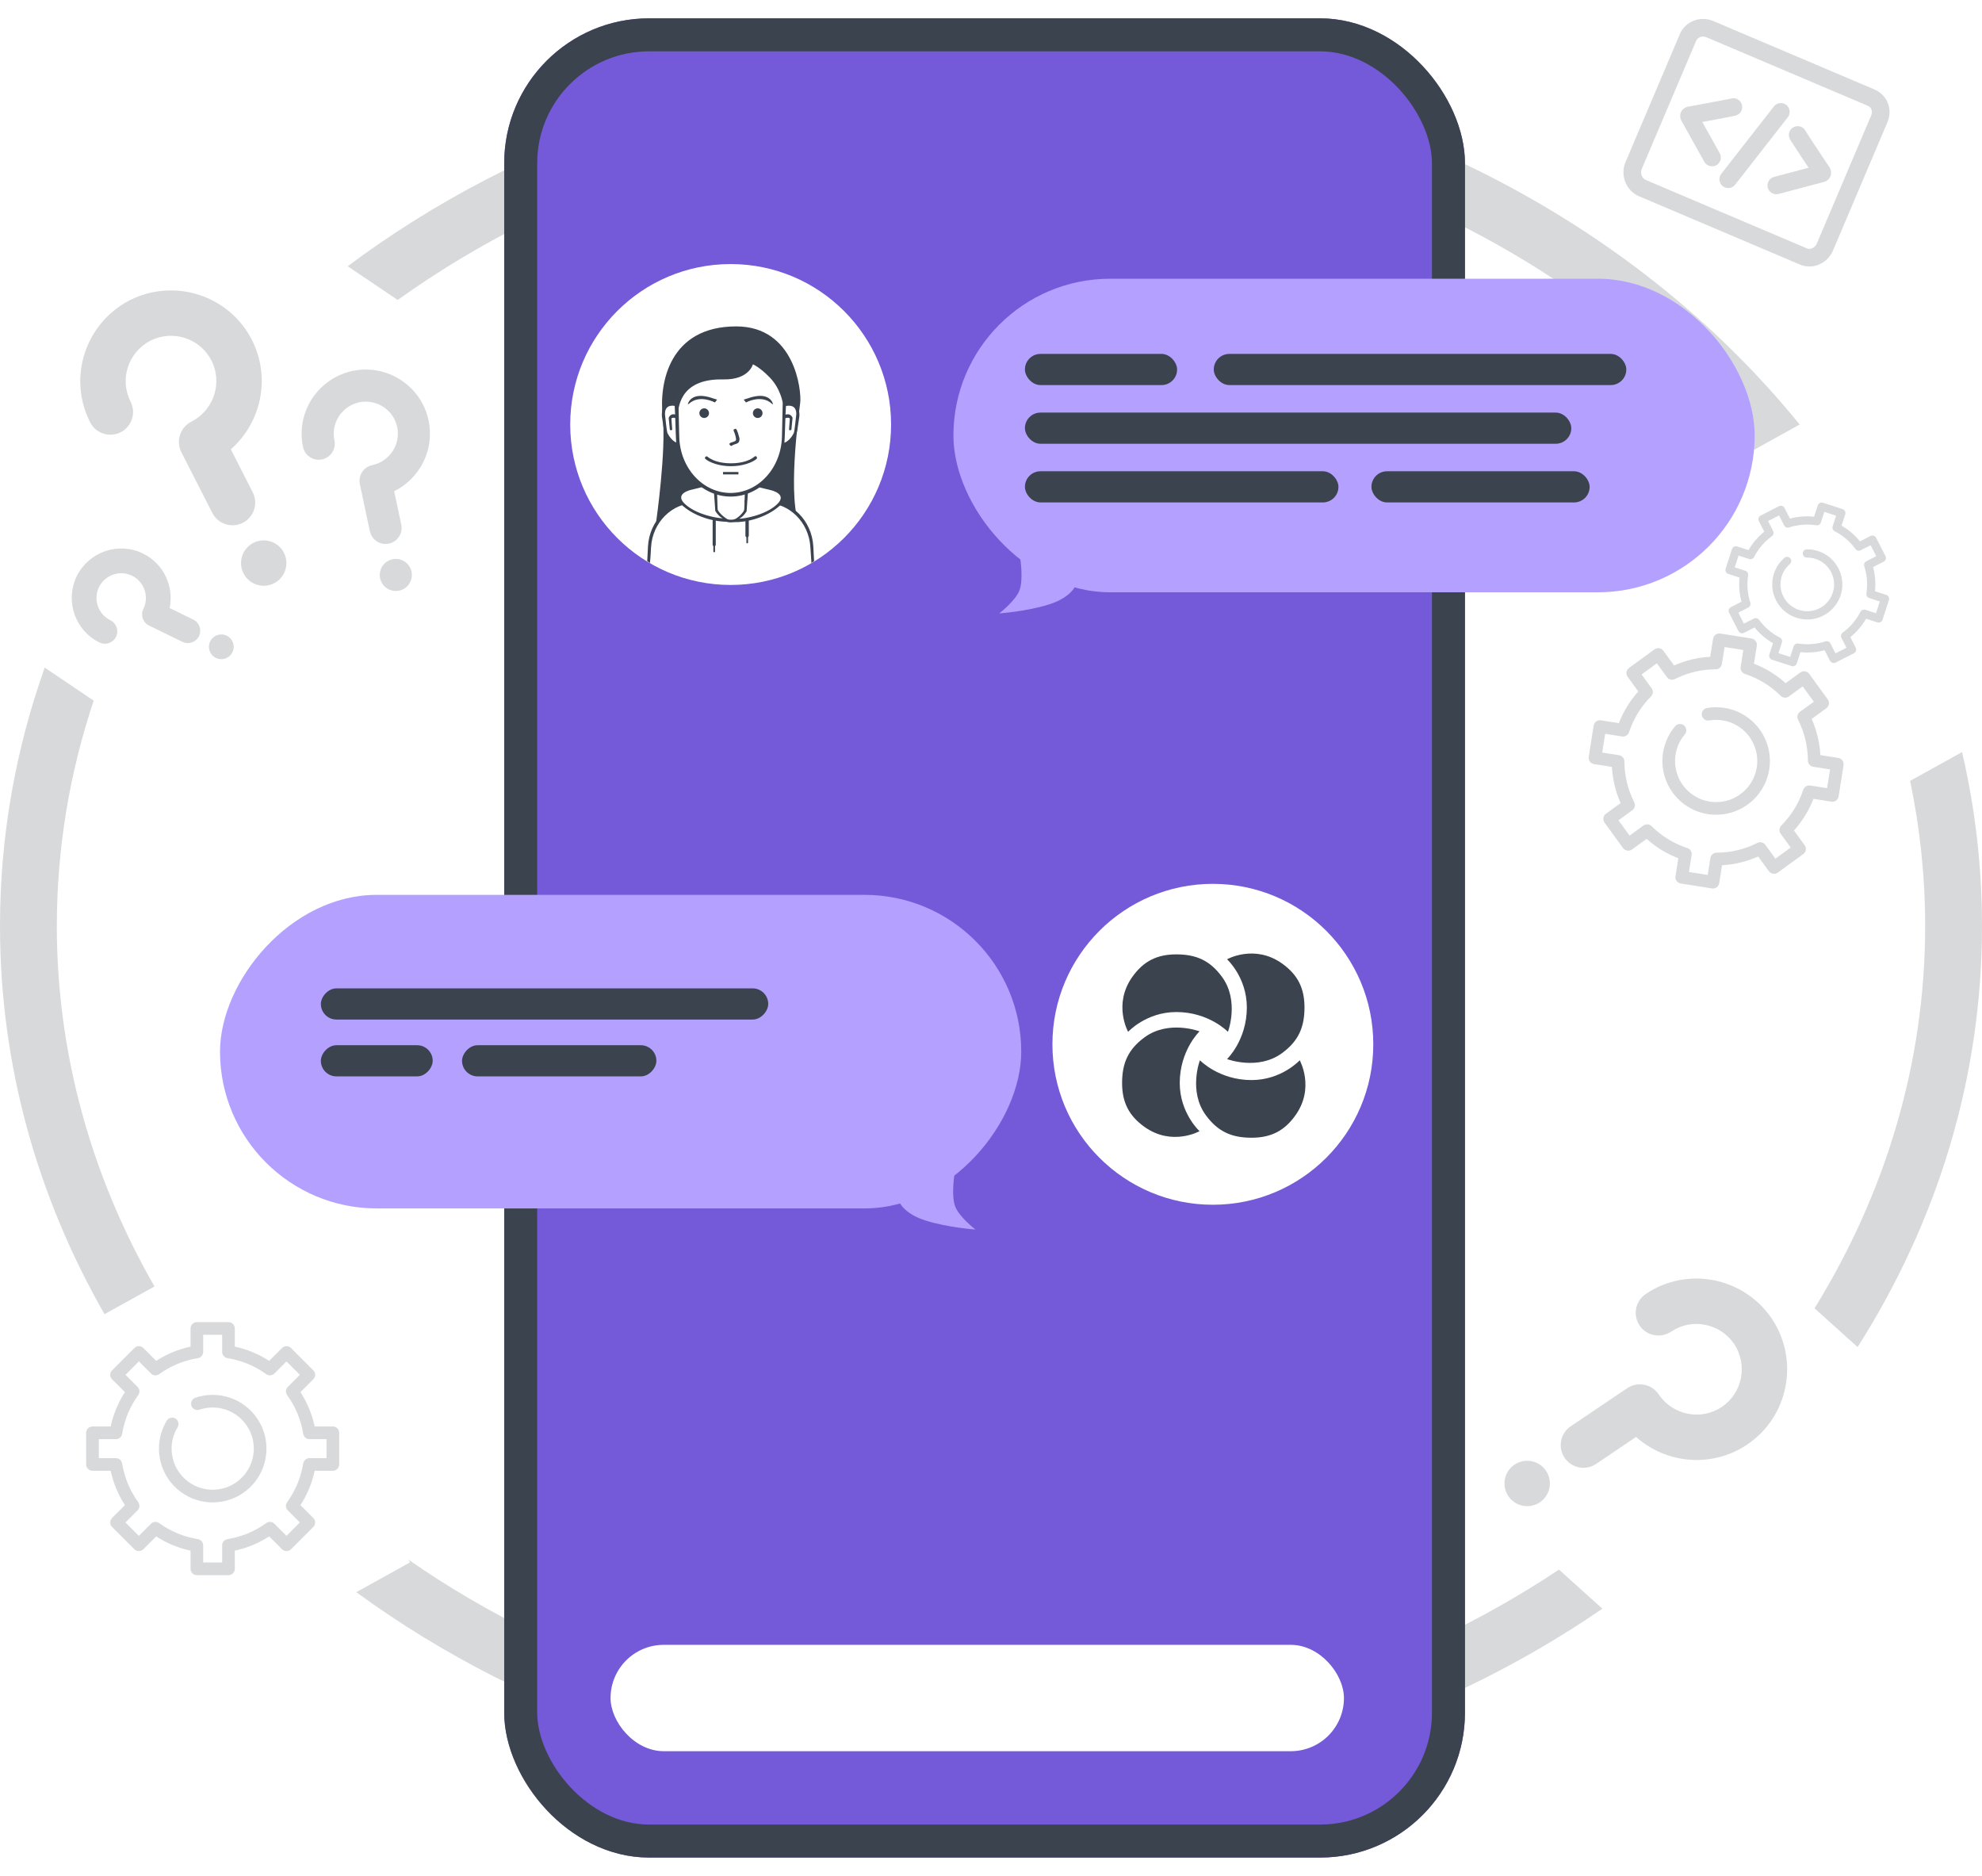 <svg width="1081" height="1023" viewBox="0 0 1081 1023" fill="none" xmlns="http://www.w3.org/2000/svg">
<path fill-rule="evenodd" clip-rule="evenodd" d="M1050 505C1050 579.887 1028.25 651.016 989.661 713.46L1013.15 734.614C1056.38 666.62 1081 588.326 1081 505C1081 472.51 1077.26 440.785 1070.13 410.137L1041.78 425.85C1047.18 451.594 1050 478.054 1050 505ZM540.5 947C657.909 947 764.944 912.875 850.27 855.967L873.948 877.287C782.098 940.378 666.32 978 540.5 978C408.8 978 288.101 936.779 194.332 868.275L223.621 852.04L222.81 850.576C309.389 910.713 419.429 947 540.5 947ZM953.897 246.837C862.046 136.145 712.392 63 540.5 63C416.659 63 304.361 100.966 216.906 163.587L189.637 145.194C284.056 74.615 406.591 32 540.5 32C722.568 32 883.611 110.78 981.545 231.512L953.897 246.837ZM24.393 364.082C8.541 408.591 0 455.923 0 505C0 581.089 20.53 652.982 57.008 716.668L84.254 701.565C50.102 642.046 31 575.173 31 505C31 462.523 37.999 421.255 51.099 382.095L24.393 364.082Z" fill="#3B434F" fill-opacity="0.2"/>
<g filter="url(#filter0_d_618_3198)">
<rect x="271" y="6" width="524" height="1003" rx="79" fill="#7459D9"/>
<rect x="280" y="15" width="506" height="985" rx="70" stroke="#3B434F" stroke-width="18"/>
</g>
<g filter="url(#filter1_d_618_3198)">
<rect width="437" height="171" rx="85.5" transform="matrix(-1 0 0 1 553 484)" fill="#B4A0FF"/>
<path d="M486 650.5V637H516.5C516.5 637 514.754 648.24 517 654C519.246 659.76 528 666.5 528 666.5C528 666.5 512.944 665.5 500.5 661.5C488.056 657.5 486 650.5 486 650.5Z" fill="#B4A0FF"/>
</g>
<rect width="244" height="17" rx="8.5" transform="matrix(-1 0 0 1 419 539)" fill="#3B434F"/>
<rect width="61" height="17" rx="8.5" transform="matrix(-1 0 0 1 236 570)" fill="#3B434F"/>
<rect width="106" height="17" rx="8.5" transform="matrix(-1 0 0 1 358 570)" fill="#3B434F"/>
<circle cx="661.5" cy="569.5" r="87.5" fill="white"/>
<path d="M669.727 562.699C669.727 562.699 659.402 551.905 641.568 551.905C625.142 551.905 615.287 562.699 615.287 562.699C615.287 562.699 606.895 547.681 617.633 532.663C623.735 524.128 631.076 520.461 641.568 520.461C652.362 520.461 659.871 523.746 666.442 532.663C676.137 545.822 669.727 562.699 669.727 562.699Z" fill="#3B434F"/>
<path d="M669.244 577.561C669.244 577.561 680.038 567.236 680.038 549.402C680.038 532.976 669.244 523.121 669.244 523.121C669.244 523.121 684.262 514.729 699.28 525.467C707.815 531.569 711.482 538.91 711.482 549.402C711.482 560.196 708.197 567.705 699.28 574.276C686.121 583.971 669.244 577.561 669.244 577.561Z" fill="#3B434F"/>
<path d="M654.439 578.211C654.439 578.211 664.764 589.005 682.598 589.005C699.024 589.005 708.879 578.211 708.879 578.211C708.879 578.211 717.271 593.229 706.533 608.247C700.431 616.782 693.09 620.449 682.598 620.449C671.804 620.449 664.295 617.164 657.724 608.247C648.029 595.088 654.439 578.211 654.439 578.211Z" fill="#3B434F"/>
<path d="M654.238 562.439C654.238 562.439 643.444 572.764 643.444 590.598C643.444 607.024 654.238 616.879 654.238 616.879C654.238 616.879 639.22 625.271 624.202 614.533C615.667 608.431 612 601.09 612 590.598C612 579.804 615.285 572.295 624.202 565.724C637.361 556.029 654.238 562.439 654.238 562.439Z" fill="#3B434F"/>
<g filter="url(#filter2_d_618_3198)">
<rect x="516" y="148" width="437" height="171" rx="85.5" fill="#B4A0FF"/>
<path d="M583 314.5V301H552.5C552.5 301 554.246 312.24 552 318C549.754 323.76 541 330.5 541 330.5C541 330.5 556.056 329.5 568.5 325.5C580.944 321.5 583 314.5 583 314.5Z" fill="#B4A0FF"/>
</g>
<rect x="559" y="193" width="83" height="17" rx="8.5" fill="#3B434F"/>
<rect x="748" y="257" width="119" height="17" rx="8.5" fill="#3B434F"/>
<rect x="559" y="257" width="171" height="17" rx="8.5" fill="#3B434F"/>
<rect x="662" y="193" width="225" height="17" rx="8.5" fill="#3B434F"/>
<rect x="559" y="225" width="298" height="17" rx="8.5" fill="#3B434F"/>
<circle cx="398.5" cy="231.5" r="87.5" fill="white"/>
<path d="M357.886 284.451C357.886 284.451 363.471 245.398 361.432 227.089C359.381 208.665 365.158 178 401.539 178C433.624 178 437.207 213.104 436.443 219.587C435.593 226.803 429.164 272.326 436.566 288.242C443.886 303.983 412.888 297.637 412.888 297.637L371.288 296.789L357.886 284.451Z" fill="#3B434F"/>
<path d="M353.965 304.018C353.965 304.018 351.927 276.287 378.027 273.699H389.729V268.309C389.729 268.309 397.96 271.844 406.295 268.703L406.558 273.699H420.233C420.233 273.699 443.648 274.619 442.585 304.281L353.965 304.018Z" fill="white"/>
<path d="M353.854 304.635C353.854 304.635 350.68 276.804 378.027 273.699H389.729V268.309C389.729 268.309 397.96 271.844 406.295 268.703L406.558 273.699H420.233C420.233 273.699 444.045 276.077 442.605 304.635H353.854Z" fill="white"/>
<path d="M354.5 307L353 306L353.424 297.872C354.253 283.715 365.408 272.91 378.173 272.91H387.888V274.356H378.948C366.645 274.356 355.894 284.756 355.095 298.384L354.801 303.414L354.5 307Z" fill="#3B434F"/>
<path d="M442.5 306L441.983 298.384C441.184 284.756 430.433 274.356 418.13 274.356H406.164V272.91H418.827C431.592 272.91 442.747 283.715 443.576 297.872L444 306L442.5 307V306Z" fill="#3B434F"/>
<path d="M391.043 267.699V275.809C391.043 280.017 394.457 283.428 398.669 283.428C402.881 283.428 406.295 280.017 406.295 275.809V267.867C406.738 267.732 407.176 267.586 407.61 267.427V275.864C407.61 280.84 403.577 284.874 398.603 284.874C393.629 284.874 389.597 280.84 389.597 275.864V267.178C390.073 267.366 390.556 267.539 391.043 267.699Z" fill="#3B434F"/>
<path d="M389.531 283.298C390.003 283.298 390.386 283.68 390.386 284.152V297.038C390.386 297.51 390.003 297.892 389.531 297.892C389.059 297.892 388.677 297.51 388.677 297.038V284.152C388.677 283.68 389.059 283.298 389.531 283.298Z" fill="#3B434F"/>
<path d="M407.479 283.166C407.987 283.166 408.399 283.578 408.399 284.086V292.107C408.399 292.615 407.987 293.027 407.479 293.027C406.971 293.027 406.559 292.615 406.559 292.107V284.086C406.559 283.578 406.971 283.166 407.479 283.166Z" fill="#3B434F"/>
<path d="M389.531 296.972C389.785 296.972 389.991 297.178 389.991 297.432V300.719C389.991 300.973 389.785 301.179 389.531 301.179C389.277 301.179 389.071 300.973 389.071 300.719V297.432C389.071 297.178 389.277 296.972 389.531 296.972Z" fill="#3B434F"/>
<path d="M407.545 292.108C407.799 292.108 408.005 292.314 408.005 292.569V295.856C408.005 296.11 407.799 296.316 407.545 296.316C407.291 296.316 407.084 296.11 407.084 295.856V292.569C407.084 292.314 407.291 292.108 407.545 292.108Z" fill="#3B434F"/>
<path d="M384.599 264.461L376.272 266.373C376.272 266.373 366.074 268.683 372.858 275.556C379.643 282.429 397.092 283.643 397.092 283.643C397.092 283.643 392.479 281.458 390.518 278.384L389.861 267.339L384.599 264.461Z" fill="white"/>
<path fill-rule="evenodd" clip-rule="evenodd" d="M397.355 284.305C396.838 284.959 382.308 284.509 372.241 275.758C364.953 269.422 375.923 265.766 375.923 265.766L383.943 263.925L390.912 267.475L391.438 278.125C394.371 282.725 398.186 283.252 397.355 284.305ZM390.123 278.651L389.334 267.475L385.127 265.108L377.106 267.08C377.106 267.08 367.392 269.073 373.556 274.838C380.209 281.06 392.517 282.73 393.805 282.595C395.139 282.456 393.057 283.251 390.123 278.651Z" fill="#3B434F"/>
<path d="M412.73 264.772L421.063 266.69C421.063 266.69 431.267 269.007 424.478 275.901C417.689 282.795 400.229 284.012 400.229 284.012C400.229 284.012 404.846 281.82 406.808 278.737L407.465 267.659L412.73 264.772Z" fill="white"/>
<path fill-rule="evenodd" clip-rule="evenodd" d="M399.968 284.542C400.485 285.198 415.023 284.747 425.096 275.97C432.389 269.615 421.412 265.948 421.412 265.948L413.387 264.102L406.414 267.662L405.888 278.344C402.953 282.958 399.135 283.486 399.968 284.542ZM407.203 278.872L407.993 267.662L412.203 265.288L420.228 267.267C420.228 267.267 429.948 269.265 423.78 275.047C417.123 281.288 404.808 282.963 403.52 282.828C402.184 282.688 404.268 283.485 407.203 278.872Z" fill="#3B434F"/>
<path d="M398.605 185.212C414.961 185.212 427.871 200.497 427.452 218.863L427.006 238.382C426.61 255.684 413.899 269.361 398.605 269.361C383.31 269.361 370.599 255.684 370.204 238.382L369.758 218.863C369.338 200.497 382.248 185.212 398.605 185.212Z" fill="white"/>
<path fill-rule="evenodd" clip-rule="evenodd" d="M428.765 218.254L428.298 238.566C427.883 256.572 414.564 270.804 398.538 270.804C382.512 270.804 369.193 256.572 368.779 238.566L368.311 218.254C367.871 199.143 381.399 183.236 398.538 183.236C415.677 183.236 429.205 199.143 428.765 218.254ZM398.473 185.34C382.34 185.34 369.606 200.506 370.02 218.728L370.46 238.095C370.85 255.262 383.387 268.831 398.473 268.831C413.558 268.831 426.095 255.262 426.485 238.095L426.925 218.728C427.339 200.506 414.606 185.34 398.473 185.34Z" fill="#3B434F"/>
<path d="M412.738 250.191C410.348 252.266 404.95 254.24 398.67 254.24C392.389 254.24 386.991 252.266 384.601 250.191C384.601 250.191 384.356 249.518 384.715 249.159C385.081 248.794 385.653 248.873 385.653 248.873C388.04 250.95 392.386 252.662 398.67 252.662C404.953 252.662 409.299 250.95 411.686 248.873C411.686 248.873 412.27 248.656 412.554 248.94C413.1 249.486 412.738 250.191 412.738 250.191Z" fill="#3B434F"/>
<path d="M394.331 257.396H402.745V258.71H394.331V257.396Z" fill="#3B434F"/>
<path d="M367.971 221.218C367.967 221.218 367.648 220.963 367.045 220.773C366.744 220.679 366.369 220.601 365.943 220.582C365.836 220.577 365.726 220.576 365.614 220.579C365.502 220.582 365.387 220.59 365.27 220.602C365.037 220.627 364.796 220.672 364.554 220.742C363.582 221.021 362.592 221.699 362.01 223.1C361.718 223.8 361.525 224.681 361.474 225.783C361.462 226.058 361.458 226.348 361.463 226.651C361.469 226.955 361.484 227.273 361.509 227.607C361.56 228.274 361.651 229.001 361.786 229.793C361.783 229.792 361.66 232.187 362.516 234.94C363.321 237.631 365.254 240.936 368.823 241.881C368.413 235.046 368.4 228.083 367.971 221.218Z" fill="white"/>
<path d="M368.685 221.495C368.685 221.495 362.468 219.568 362.686 225.96C362.686 225.96 363.612 235.229 364.014 236.083C364.014 236.083 366.456 241.48 370.486 241.719L370.535 243.458C370.535 243.458 363.452 242.55 362.084 234.388L361.004 226.973C361.004 226.973 360.166 217.159 368.298 219.654L368.685 221.495Z" fill="#3B434F"/>
<path d="M366.634 234.373C366.634 234.373 366.286 234.635 365.987 234.635C365.688 234.635 365.344 234.373 365.344 234.373L364.703 227.906C364.703 227.906 365.588 224.722 369.345 226.405L369.434 228.254C369.434 228.254 366.138 227.085 366.206 228.54C366.271 229.942 366.634 234.373 366.634 234.373Z" fill="#3B434F"/>
<path d="M428.679 221.234C428.683 221.234 429.003 220.98 429.609 220.79C429.911 220.695 430.287 220.617 430.716 220.598C430.823 220.593 430.933 220.592 431.046 220.596C431.159 220.599 431.274 220.606 431.391 220.619C431.625 220.644 431.867 220.688 432.111 220.758C433.086 221.037 434.081 221.715 434.666 223.114C434.959 223.814 435.152 224.694 435.204 225.796C435.216 226.071 435.22 226.36 435.215 226.664C435.209 226.967 435.194 227.285 435.169 227.619C435.118 228.285 435.027 229.012 434.891 229.803C434.894 229.803 435.018 232.196 434.157 234.947C433.349 237.636 431.407 240.939 427.823 241.883C428.235 235.053 428.248 228.094 428.679 221.234Z" fill="white"/>
<path d="M428.271 221.51C428.271 221.51 434.516 219.585 434.296 225.972C434.296 225.972 433.367 235.235 432.963 236.088C432.963 236.088 430.51 241.481 426.463 241.72L426.414 243.459C426.414 243.459 433.528 242.551 434.902 234.394L435.986 226.984C435.986 226.984 436.828 217.177 428.66 219.671L428.271 221.51Z" fill="#3B434F"/>
<path d="M430.331 234.377C430.331 234.377 430.68 234.639 430.98 234.639C431.28 234.639 431.626 234.377 431.626 234.377L432.27 227.915C432.27 227.915 431.381 224.733 427.608 226.414L427.519 228.262C427.519 228.262 430.829 227.094 430.761 228.548C430.695 229.949 430.331 234.377 430.331 234.377Z" fill="#3B434F"/>
<path fill-rule="evenodd" clip-rule="evenodd" d="M400.97 233.859C401.123 233.859 401.277 233.859 401.43 233.859C402.381 235.151 402.768 237.137 403.271 238.856C403.426 239.388 403.275 240.32 403.139 240.696C402.641 242.076 401.075 242.051 399.786 242.669C399.44 242.835 399.183 243.121 398.735 243.195C398.442 242.937 398.089 242.887 397.946 242.471C397.591 241.983 398.048 241.677 398.406 241.485C399.055 241.137 401.059 240.794 401.298 240.171C401.595 239.833 401.398 238.818 401.298 238.461C401.044 237.548 400.921 236.786 400.575 235.963C400.345 235.416 399.942 234.84 400.181 234.188C400.379 234.103 400.807 234.006 400.97 233.859Z" fill="#3B434F"/>
<path d="M384.074 222.684C385.527 222.684 386.704 223.861 386.704 225.313C386.704 226.766 385.527 227.943 384.074 227.943C382.622 227.943 381.445 226.766 381.445 225.313C381.445 223.861 382.622 222.684 384.074 222.684Z" fill="#3B434F"/>
<path d="M413.263 222.684C414.716 222.684 415.893 223.861 415.893 225.313C415.893 226.766 414.716 227.943 413.263 227.943C411.811 227.943 410.634 226.766 410.634 225.313C410.634 223.861 411.811 222.684 413.263 222.684Z" fill="#3B434F"/>
<path d="M383.944 232.413C386.485 232.413 388.546 232.559 388.546 235.437C388.546 238.406 386.485 238.461 383.944 238.461C381.402 238.461 379.342 237.921 379.342 235.437C379.342 232.536 381.402 232.413 383.944 232.413Z" fill="white"/>
<path d="M414.448 232.413C416.989 232.413 419.049 232.559 419.049 235.437C419.049 238.406 416.989 238.461 414.448 238.461C411.906 238.461 409.846 237.921 409.846 235.437C409.846 232.536 411.906 232.413 414.448 232.413Z" fill="white"/>
<path d="M405.626 217.921L406.388 218.889L406.86 219.488C406.86 219.488 415.227 214.868 421.034 220.198L421.653 220.502C421.653 220.502 420.223 212.774 407.699 217.294C407.038 217.474 406.349 217.681 405.626 217.921Z" fill="#3B434F"/>
<path d="M391.142 217.926L390.38 218.891L389.908 219.489C389.908 219.489 381.541 214.879 375.734 220.198L375.115 220.501C375.115 220.501 376.545 212.79 389.069 217.3C389.73 217.479 390.419 217.686 391.142 217.926Z" fill="#3B434F"/>
<path d="M369.349 218.348C369.349 218.348 369.383 226.014 369.48 225.842C370.361 224.278 369.241 206.367 394.462 206.909C408.523 207.211 410.634 198.691 410.634 198.691C410.634 198.691 414.255 200.104 419.838 205.857C425.823 212.024 426.938 219.794 426.938 219.794L431.803 202.175L413.79 183.505L400.378 182.716L388.677 184.557L379.999 188.633L370.4 200.86" fill="#3B434F"/>
<rect x="333" y="897" width="400" height="58" rx="29" fill="white"/>
<path fill-rule="evenodd" clip-rule="evenodd" d="M116 760.675C112.773 760.673 109.567 761.204 106.513 762.246C105.656 762.55 104.954 763.178 104.558 763.996C104.162 764.814 104.105 765.754 104.399 766.614C104.692 767.474 105.313 768.183 106.127 768.588C106.94 768.992 107.88 769.06 108.743 768.776C113.737 767.066 119.173 767.172 124.096 769.077C129.019 770.981 133.112 774.56 135.656 779.185C138.2 783.81 139.03 789.184 138.002 794.361C136.973 799.538 134.152 804.187 130.033 807.488C125.915 810.79 120.764 812.533 115.487 812.411C110.211 812.288 105.146 810.309 101.185 806.82C97.224 803.332 94.621 798.558 93.833 793.338C93.045 788.119 94.124 782.79 96.878 778.287C97.331 777.509 97.462 776.584 97.242 775.71C97.021 774.837 96.469 774.084 95.701 773.613C94.933 773.141 94.012 772.989 93.133 773.188C92.255 773.387 91.489 773.922 91 774.679C87.609 780.211 86.15 786.711 86.85 793.162C87.549 799.613 90.368 805.649 94.866 810.326C99.363 815.003 105.285 818.056 111.703 819.008C118.121 819.959 124.674 818.756 130.335 815.585C135.996 812.414 140.445 807.455 142.986 801.485C145.527 795.515 146.017 788.871 144.378 782.593C142.739 776.315 139.064 770.757 133.929 766.791C128.794 762.825 122.488 760.674 116 760.675ZM181.55 777.925H171.643C170.201 771.263 167.567 764.916 163.867 759.192L170.877 752.178C171.524 751.531 171.888 750.653 171.888 749.739C171.888 748.824 171.524 747.946 170.877 747.299L158.701 735.121C158.054 734.474 157.176 734.111 156.261 734.111C155.347 734.111 154.469 734.474 153.822 735.121L146.802 742.14C141.088 738.427 134.74 735.796 128.075 734.377V724.45C128.075 723.535 127.712 722.657 127.065 722.01C126.418 721.363 125.54 721 124.625 721H107.375C106.46 721 105.582 721.363 104.935 722.01C104.288 722.657 103.925 723.535 103.925 724.45V734.379C97.26 735.798 90.912 738.429 85.198 742.142L78.178 735.123C77.531 734.476 76.653 734.112 75.739 734.112C74.824 734.112 73.946 734.476 73.299 735.123L61.121 747.301C60.474 747.948 60.111 748.825 60.111 749.74C60.111 750.655 60.474 751.532 61.121 752.179L68.133 759.193C64.432 764.917 61.797 771.263 60.355 777.925H50.45C49.535 777.925 48.657 778.288 48.011 778.935C47.364 779.582 47 780.46 47 781.375V798.625C47 799.54 47.364 800.418 48.011 801.065C48.657 801.712 49.535 802.075 50.45 802.075H60.355C61.797 808.737 64.432 815.084 68.133 820.808L61.121 827.822C60.474 828.469 60.111 829.347 60.111 830.261C60.111 831.176 60.474 832.054 61.121 832.701L73.299 844.879C73.959 845.502 74.831 845.85 75.739 845.85C76.646 845.85 77.519 845.502 78.178 844.879L85.198 837.86C90.912 841.573 97.26 844.204 103.925 845.623V855.55C103.925 856.465 104.288 857.343 104.935 857.99C105.582 858.637 106.46 859 107.375 859H124.625C125.54 859 126.418 858.637 127.065 857.99C127.712 857.343 128.075 856.465 128.075 855.55V845.621C134.74 844.202 141.088 841.571 146.802 837.858L153.822 844.877C154.482 845.501 155.354 845.848 156.261 845.848C157.169 845.848 158.041 845.501 158.701 844.877L170.877 832.699C171.524 832.052 171.888 831.175 171.888 830.26C171.888 829.345 171.524 828.468 170.877 827.821L163.867 820.807C167.567 815.083 170.201 808.737 171.643 802.075H181.55C182.465 802.075 183.343 801.712 183.99 801.065C184.637 800.418 185 799.54 185 798.625V781.375C185 780.46 184.637 779.582 183.99 778.935C183.343 778.288 182.465 777.925 181.55 777.925ZM178.1 795.175H168.785C167.965 795.175 167.172 795.467 166.547 795.998C165.923 796.53 165.509 797.267 165.378 798.076C164.143 805.703 161.14 812.935 156.61 819.194C156.126 819.858 155.895 820.672 155.958 821.491C156.022 822.31 156.375 823.08 156.955 823.662L163.553 830.261L156.255 837.562L149.655 830.962C149.076 830.383 148.311 830.029 147.496 829.963C146.681 829.896 145.869 830.121 145.204 830.598C138.951 835.138 131.714 838.134 124.082 839.342C123.271 839.471 122.533 839.886 122 840.51C121.467 841.135 121.175 841.929 121.175 842.75V852.1H110.825V842.75C110.825 841.928 110.532 841.133 109.998 840.508C109.463 839.883 108.724 839.47 107.911 839.342C100.279 838.133 93.041 835.137 86.787 830.598C86.123 830.121 85.31 829.896 84.495 829.963C83.68 830.029 82.915 830.383 82.337 830.962L75.739 837.562L68.438 830.261L75.038 823.662C75.618 823.08 75.972 822.31 76.035 821.491C76.098 820.672 75.867 819.858 75.383 819.194C70.853 812.935 67.849 805.703 66.613 798.076C66.483 797.268 66.07 796.533 65.447 796.001C64.825 795.47 64.034 795.177 63.215 795.175H53.9V784.825H63.215C64.035 784.825 64.828 784.533 65.453 784.002C66.077 783.47 66.492 782.733 66.622 781.924C67.858 774.297 70.861 767.065 75.392 760.806C75.876 760.142 76.107 759.328 76.043 758.509C75.98 757.69 75.627 756.92 75.047 756.338L68.447 749.739L75.747 742.438L82.345 749.038C82.924 749.617 83.689 749.971 84.504 750.037C85.319 750.104 86.131 749.879 86.796 749.402C93.05 744.863 100.288 741.867 107.92 740.658C108.731 740.528 109.468 740.114 110.001 739.489C110.533 738.864 110.825 738.07 110.825 737.25V727.9H121.175V737.25C121.175 738.072 121.468 738.867 122.002 739.492C122.537 740.117 123.276 740.53 124.089 740.658C131.72 741.866 138.958 744.862 145.211 749.402C145.876 749.879 146.688 750.104 147.503 750.037C148.318 749.971 149.083 749.617 149.662 749.038L156.261 742.438L163.56 749.739L156.962 756.338C156.382 756.92 156.029 757.69 155.965 758.509C155.902 759.328 156.133 760.142 156.617 760.806C161.147 767.065 164.149 774.297 165.385 781.924C165.515 782.732 165.929 783.468 166.552 783.999C167.175 784.531 167.966 784.824 168.785 784.825H178.1V795.175Z" fill="#3B434F" fill-opacity="0.2"/>
<path fill-rule="evenodd" clip-rule="evenodd" d="M940.588 386.036C937.401 385.529 934.151 385.552 930.971 386.104C930.078 386.27 929.286 386.781 928.767 387.526C928.249 388.272 928.045 389.192 928.201 390.087C928.356 390.982 928.858 391.78 929.598 392.307C930.338 392.834 931.256 393.048 932.153 392.902C937.353 391.994 942.706 392.95 947.27 395.601C951.835 398.252 955.318 402.427 957.106 407.393C958.895 412.359 958.875 417.797 957.049 422.749C955.223 427.702 951.709 431.852 947.125 434.468C942.541 437.085 937.181 438.001 931.988 437.055C926.796 436.109 922.103 433.361 918.737 429.296C915.37 425.23 913.546 420.108 913.584 414.83C913.622 409.552 915.521 404.456 918.947 400.44C919.516 399.742 919.789 398.849 919.708 397.952C919.628 397.055 919.199 396.225 918.515 395.639C917.83 395.054 916.944 394.759 916.045 394.818C915.146 394.878 914.306 395.286 913.705 395.956C909.491 400.89 907.033 407.083 906.715 413.563C906.396 420.044 908.237 426.447 911.947 431.77C915.657 437.093 921.028 441.035 927.219 442.979C933.409 444.923 940.069 444.759 946.156 442.512C952.244 440.266 957.414 436.064 960.858 430.565C964.302 425.066 965.824 418.58 965.188 412.123C964.551 405.666 961.791 399.603 957.339 394.882C952.888 390.161 946.997 387.05 940.588 386.036ZM1002.63 413.328L992.848 411.778C992.466 404.973 990.857 398.292 988.098 392.059L996.119 386.228C996.859 385.69 997.355 384.881 997.498 383.977C997.641 383.074 997.42 382.15 996.882 381.41L986.76 367.477C986.223 366.736 985.413 366.24 984.509 366.097C983.606 365.954 982.682 366.176 981.942 366.713L973.91 372.548C968.847 367.987 962.989 364.395 956.628 361.951L958.181 352.146C958.324 351.242 958.103 350.319 957.565 349.579C957.027 348.838 956.217 348.342 955.313 348.199L938.276 345.5C937.372 345.357 936.448 345.579 935.708 346.117C934.968 346.655 934.472 347.464 934.329 348.368L932.775 358.175C925.97 358.534 919.289 360.14 913.065 362.913L907.229 354.882C906.691 354.142 905.881 353.646 904.977 353.502C904.074 353.359 903.151 353.581 902.41 354.119L888.477 364.242C887.737 364.78 887.241 365.589 887.097 366.493C886.954 367.397 887.176 368.32 887.714 369.06L893.542 377.085C888.992 382.159 885.396 388.015 882.93 394.369L873.147 392.82C872.243 392.676 871.319 392.898 870.579 393.436C869.839 393.974 869.342 394.784 869.199 395.687L866.501 412.725C866.358 413.629 866.579 414.552 867.117 415.293C867.655 416.033 868.465 416.529 869.369 416.672L879.152 418.222C879.534 425.028 881.144 431.708 883.903 437.941L875.88 443.772C875.14 444.31 874.644 445.119 874.501 446.023C874.358 446.926 874.58 447.85 875.117 448.59L885.241 462.524C885.794 463.243 886.602 463.722 887.498 463.864C888.394 464.006 889.31 463.799 890.059 463.287L898.091 457.453C903.154 462.013 909.012 465.605 915.373 468.049L913.82 477.854C913.677 478.758 913.899 479.681 914.436 480.422C914.974 481.162 915.784 481.658 916.688 481.801L933.725 484.5C934.629 484.643 935.553 484.421 936.293 483.883C937.033 483.346 937.529 482.536 937.673 481.632L939.226 471.825C946.031 471.467 952.712 469.861 958.936 467.088L964.773 475.119C965.326 475.837 966.134 476.317 967.03 476.459C967.926 476.601 968.842 476.394 969.591 475.882L983.523 465.758C984.263 465.22 984.759 464.411 984.902 463.507C985.045 462.603 984.823 461.68 984.286 460.94L978.459 452.916C983.009 447.841 986.603 441.985 989.07 435.631L998.855 437.181C999.758 437.324 1000.68 437.102 1001.42 436.564C1002.16 436.027 1002.66 435.217 1002.8 434.313L1005.5 417.275C1005.64 416.372 1005.42 415.448 1004.88 414.708C1004.35 413.967 1003.54 413.471 1002.63 413.328ZM996.526 429.826L987.326 428.369C986.516 428.24 985.687 428.405 984.987 428.832C984.287 429.26 983.763 429.922 983.507 430.702C981.094 438.041 976.997 444.714 971.544 450.187C970.962 450.767 970.606 451.536 970.541 452.355C970.475 453.174 970.704 453.989 971.185 454.654L976.67 462.205L968.319 468.273L962.833 460.722C962.352 460.061 961.652 459.591 960.858 459.398C960.063 459.205 959.225 459.3 958.494 459.667C951.608 463.172 943.991 464.999 936.264 464.999C935.443 465 934.649 465.293 934.025 465.827C933.401 466.361 932.988 467.1 932.86 467.911L931.397 477.145L921.175 475.526L922.637 466.292C922.766 465.48 922.601 464.648 922.171 463.948C921.741 463.247 921.075 462.723 920.293 462.469C912.944 460.081 906.263 455.99 900.796 450.528C900.215 449.953 899.447 449.604 898.632 449.542C897.816 449.481 897.005 449.711 896.344 450.192L888.794 455.678L882.726 447.326L890.277 441.84C890.941 441.356 891.41 440.651 891.601 439.852C891.792 439.053 891.691 438.212 891.317 437.481C887.821 430.59 885.986 422.978 885.958 415.251C885.956 414.433 885.663 413.642 885.131 413.019C884.6 412.397 883.864 411.984 883.056 411.854L873.856 410.397L875.475 400.174L884.675 401.631C885.485 401.76 886.314 401.596 887.014 401.168C887.714 400.741 888.238 400.078 888.494 399.299C890.908 391.959 895.006 385.286 900.459 379.813C901.041 379.233 901.397 378.465 901.462 377.646C901.528 376.827 901.299 376.012 900.817 375.346L895.331 367.795L903.684 361.727L909.168 369.278C909.649 369.94 910.349 370.409 911.144 370.602C911.938 370.796 912.776 370.7 913.507 370.334C920.394 366.829 928.012 365.002 935.739 365.002C936.56 365 937.353 364.707 937.977 364.173C938.6 363.639 939.013 362.9 939.141 362.09L940.604 352.855L950.826 354.474L949.364 363.709C949.235 364.521 949.401 365.352 949.83 366.053C950.26 366.753 950.926 367.278 951.708 367.531C959.057 369.918 965.737 374.01 971.203 379.472C971.785 380.047 972.552 380.396 973.367 380.458C974.183 380.519 974.994 380.289 975.656 379.808L983.207 374.322L989.273 382.674L981.724 388.161C981.06 388.645 980.591 389.349 980.4 390.148C980.21 390.947 980.31 391.788 980.684 392.52C984.179 399.41 986.014 407.023 986.041 414.749C986.043 415.567 986.336 416.359 986.869 416.981C987.401 417.604 988.137 418.017 988.945 418.146L998.146 419.603L996.526 429.826Z" fill="#3B434F" fill-opacity="0.2"/>
<path fill-rule="evenodd" clip-rule="evenodd" d="M991.613 300.514C989.612 299.863 987.516 299.546 985.412 299.577C984.82 299.592 984.257 299.841 983.847 300.268C983.437 300.696 983.212 301.268 983.221 301.86C983.23 302.452 983.472 303.017 983.895 303.432C984.318 303.847 984.887 304.079 985.479 304.076C988.921 304.022 992.272 305.184 994.942 307.357C997.611 309.53 999.429 312.575 1000.07 315.957C1000.72 319.338 1000.15 322.839 998.471 325.842C996.79 328.846 994.103 331.161 990.883 332.379C987.663 333.596 984.117 333.64 980.869 332.5C977.621 331.361 974.878 329.112 973.124 326.15C971.371 323.188 970.718 319.702 971.281 316.307C971.844 312.911 973.587 309.822 976.204 307.585C976.641 307.193 976.909 306.646 976.948 306.06C976.988 305.473 976.796 304.895 976.415 304.448C976.034 304.001 975.493 303.721 974.908 303.667C974.323 303.614 973.74 303.791 973.284 304.162C970.067 306.91 967.852 310.648 966.985 314.79C966.119 318.932 966.651 323.244 968.498 327.051C970.345 330.859 973.403 333.946 977.192 335.83C980.981 337.713 985.288 338.287 989.438 337.461C993.588 336.635 997.348 334.456 1000.13 331.266C1002.91 328.075 1004.55 324.052 1004.8 319.828C1005.05 315.604 1003.89 311.416 1001.5 307.921C999.115 304.426 995.638 301.821 991.613 300.514ZM1028.79 324.424L1022.65 322.428C1023.1 318.005 1022.74 313.537 1021.6 309.241L1027.36 306.303C1027.9 306.032 1028.3 305.562 1028.48 304.994C1028.67 304.427 1028.62 303.809 1028.35 303.278L1023.25 293.27C1022.98 292.738 1022.51 292.336 1021.94 292.152C1021.37 291.967 1020.75 292.016 1020.22 292.287L1014.45 295.225C1011.66 291.771 1008.25 288.86 1004.4 286.637L1006.4 280.479C1006.59 279.912 1006.54 279.294 1006.27 278.762C1006 278.231 1005.53 277.828 1004.96 277.644L994.259 274.168C993.692 273.983 993.074 274.032 992.543 274.303C992.011 274.574 991.609 275.045 991.424 275.612L989.423 281.771C985.003 281.307 980.536 281.66 976.244 282.811L973.303 277.043C973.032 276.511 972.562 276.109 971.994 275.925C971.427 275.74 970.809 275.789 970.278 276.06L960.27 281.159C959.738 281.43 959.336 281.901 959.151 282.469C958.967 283.036 959.016 283.653 959.286 284.185L962.222 289.948C958.773 292.753 955.86 296.158 953.623 299.999L947.479 298.003C946.912 297.819 946.294 297.867 945.762 298.138C945.231 298.409 944.828 298.88 944.644 299.448L941.168 310.147C940.983 310.715 941.032 311.332 941.303 311.864C941.574 312.396 942.045 312.798 942.612 312.982L948.756 314.979C948.307 319.402 948.663 323.869 949.805 328.166L944.042 331.103C943.51 331.374 943.108 331.845 942.924 332.412C942.739 332.98 942.788 333.597 943.059 334.129L948.158 344.137C948.441 344.656 948.913 345.048 949.475 345.23C950.038 345.413 950.649 345.374 951.184 345.12L956.953 342.181C959.749 345.636 963.156 348.547 967.004 350.77L965.003 356.927C964.819 357.495 964.867 358.113 965.138 358.644C965.409 359.176 965.88 359.578 966.448 359.763L977.147 363.239C977.715 363.423 978.332 363.375 978.864 363.104C979.396 362.833 979.798 362.362 979.982 361.794L981.983 355.636C986.403 356.099 990.871 355.747 995.163 354.595L998.103 360.364C998.386 360.883 998.858 361.274 999.42 361.457C999.983 361.64 1000.59 361.601 1001.13 361.347L1011.14 356.247C1011.67 355.976 1012.07 355.505 1012.25 354.938C1012.44 354.37 1012.39 353.753 1012.12 353.221L1009.18 347.458C1012.63 344.653 1015.55 341.248 1017.78 337.407L1023.93 339.403C1024.49 339.588 1025.11 339.539 1025.64 339.268C1026.18 338.997 1026.58 338.526 1026.76 337.959L1030.24 327.259C1030.42 326.692 1030.37 326.074 1030.1 325.543C1029.83 325.011 1029.36 324.609 1028.79 324.424ZM1023.18 334.428L1017.4 332.551C1016.89 332.386 1016.34 332.407 1015.85 332.611C1015.35 332.815 1014.95 333.188 1014.7 333.664C1012.4 338.146 1009.08 342.026 1005.01 344.995C1004.57 345.309 1004.27 345.768 1004.14 346.289C1004.02 346.81 1004.08 347.358 1004.32 347.836L1007.08 353.259L1001.09 356.316L998.323 350.893C998.081 350.417 997.677 350.044 997.185 349.838C996.693 349.632 996.144 349.608 995.636 349.77C990.842 351.326 985.749 351.725 980.772 350.937C980.243 350.853 979.702 350.962 979.245 351.242C978.789 351.522 978.447 351.956 978.282 352.465L976.398 358.264L969.978 356.178L971.863 350.379C972.028 349.869 972.007 349.317 971.801 348.822C971.596 348.326 971.22 347.921 970.742 347.678C966.252 345.39 962.366 342.073 959.402 337.997C959.086 337.567 958.627 337.264 958.108 337.141C957.589 337.018 957.044 337.084 956.568 337.326L951.146 340.09L948.089 334.09L953.513 331.327C953.99 331.083 954.364 330.677 954.568 330.182C954.772 329.686 954.793 329.135 954.627 328.625C953.078 323.83 952.673 318.739 953.443 313.76C953.525 313.232 953.417 312.693 953.138 312.238C952.859 311.782 952.428 311.441 951.92 311.275L946.143 309.398L948.228 302.978L954.006 304.856C954.515 305.021 955.066 305 955.56 304.796C956.054 304.592 956.46 304.218 956.704 303.743C959.008 299.261 962.328 295.381 966.399 292.412C966.833 292.098 967.141 291.639 967.267 291.118C967.392 290.597 967.328 290.049 967.086 289.571L964.322 284.147L970.322 281.091L973.084 286.514C973.326 286.989 973.729 287.363 974.221 287.569C974.714 287.774 975.263 287.798 975.771 287.637C980.565 286.082 985.658 285.682 990.636 286.47C991.165 286.553 991.706 286.445 992.162 286.165C992.618 285.885 992.959 285.451 993.124 284.942L995.009 279.143L1001.43 281.228L999.544 287.028C999.378 287.537 999.4 288.09 999.605 288.585C999.811 289.08 1000.19 289.486 1000.66 289.729C1005.15 292.016 1009.04 295.333 1012 299.409C1012.32 299.839 1012.78 300.142 1013.3 300.265C1013.82 300.388 1014.36 300.323 1014.84 300.08L1020.26 297.317L1023.32 303.316L1017.89 306.08C1017.42 306.324 1017.04 306.73 1016.84 307.225C1016.63 307.72 1016.61 308.272 1016.78 308.781C1018.33 313.576 1018.73 318.667 1017.96 323.647C1017.88 324.174 1017.99 324.714 1018.27 325.169C1018.55 325.624 1018.98 325.965 1019.49 326.131L1025.26 328.009L1023.18 334.428Z" fill="#3B434F" fill-opacity="0.2"/>
<path d="M1022.34 48.785L934.421 11.463C927.322 8.45 919.148 11.661 916.2 18.605L886.538 88.484C883.535 95.561 886.905 104.037 893.87 106.994L981.794 144.316C988.65 147.226 996.71 143.731 999.76 136.544L1029.42 66.665C1032.43 59.588 1029.31 51.741 1022.34 48.785ZM990.915 132.789C989.929 135.111 987.517 136.306 985.549 135.47L897.625 98.149C895.524 97.257 894.455 94.428 895.384 92.239L925.046 22.36C925.928 20.281 928.455 19.37 930.666 20.308L1018.59 57.63C1020.69 58.522 1021.52 60.699 1020.58 62.91L990.915 132.789Z" fill="url(#paint0_linear_618_3198)" fill-opacity="0.2"/>
<path d="M943.064 63.779C944.117 63.573 944.914 63.416 945.488 63.294C946.742 63.044 948.835 62.601 949.83 60.257C950.863 57.825 949.718 54.989 947.285 53.957C946.179 53.487 945.015 53.463 943.96 53.798C942.422 54.163 933.185 55.88 920.679 58.166C919.008 58.474 917.589 59.542 916.888 61.071C916.165 62.591 916.243 64.373 917.069 65.872L929.55 88.238C930.083 89.195 930.925 89.918 931.875 90.321C933.202 90.884 934.76 90.841 936.092 90.102C938.413 88.816 939.241 85.879 937.956 83.559L928.456 66.53C930.691 66.121 933.266 65.649 935.735 65.183C938.821 64.614 941.298 64.126 943.064 63.779ZM943.708 53.9C943.519 53.976 943.33 54.053 943.163 54.138C943.339 54.031 943.528 53.954 943.708 53.9Z" fill="url(#paint1_linear_618_3198)" fill-opacity="0.2"/>
<path d="M997.799 91.241C990.734 80.648 985.584 72.799 984.768 71.461C984.276 70.469 983.45 69.648 982.344 69.179C979.912 68.147 977.077 69.292 976.044 71.725C975.049 74.069 976.185 75.882 976.876 76.958C977.187 77.455 977.628 78.138 978.211 79.038C979.188 80.549 980.59 82.658 982.337 85.305C983.716 87.404 985.143 89.576 986.424 91.476L967.575 96.472C965.013 97.159 963.486 99.773 964.163 102.358C964.547 103.851 965.608 104.98 966.934 105.543C967.885 105.947 968.968 106.041 970.049 105.769L994.807 99.21C996.459 98.763 997.795 97.582 998.386 96.006C998.933 94.411 998.724 92.626 997.799 91.241ZM984.867 71.659C984.953 71.826 984.997 72.028 985.074 72.217C985.02 72.037 984.943 71.848 984.867 71.659Z" fill="url(#paint2_linear_618_3198)" fill-opacity="0.2"/>
<path d="M974.238 57.229C972.144 55.583 969.133 55.976 967.497 58.047L938.796 94.799C937.15 96.892 937.542 99.904 939.614 101.54C939.943 101.81 940.322 102.023 940.698 102.183C942.644 103.009 944.989 102.464 946.355 100.722L975.057 63.971C976.702 61.877 976.342 58.853 974.238 57.229Z" fill="#3B434F" fill-opacity="0.2"/>
<path fill-rule="evenodd" clip-rule="evenodd" d="M195.874 219.395C205.398 217.447 214.639 223.508 216.63 232.874C218.63 242.284 212.586 251.624 203.013 253.659C198.286 254.664 195.269 259.31 196.274 264.037L201.731 289.713C202.736 294.44 207.382 297.458 212.109 296.453C216.836 295.448 219.854 290.802 218.849 286.075L214.983 267.886C228.997 260.951 237.147 245.231 233.747 229.235C229.758 210.467 211.397 198.512 192.646 202.194C192.555 202.21 192.464 202.228 192.373 202.248L192.098 202.306C192.007 202.325 191.916 202.346 191.826 202.368C173.199 206.632 161.288 225.021 165.277 243.789C166.282 248.516 170.928 251.533 175.655 250.528C180.382 249.524 183.399 244.877 182.394 240.15C180.404 230.785 186.381 221.49 195.874 219.395ZM217.704 322.1C222.431 321.095 225.449 316.449 224.444 311.722C223.439 306.995 218.793 303.978 214.066 304.982C209.339 305.987 206.322 310.633 207.326 315.36C208.331 320.087 212.977 323.105 217.704 322.1Z" fill="#3B434F" fill-opacity="0.2"/>
<path fill-rule="evenodd" clip-rule="evenodd" d="M53.97 320.186C57.31 313.471 65.382 310.732 72.022 313.97C78.692 317.224 81.499 325.334 78.19 332.119C76.555 335.47 77.947 339.511 81.298 341.145L99.498 350.022C102.849 351.656 106.89 350.265 108.524 346.914C110.158 343.563 108.767 339.523 105.416 337.888L92.523 331.6C94.964 319.787 89.278 307.366 77.939 301.836C64.636 295.348 48.648 300.831 41.981 313.978C41.947 314.042 41.915 314.105 41.883 314.17L41.788 314.365C41.757 314.43 41.726 314.495 41.697 314.56C35.442 327.908 40.964 343.883 54.267 350.371C57.618 352.005 61.659 350.614 63.293 347.263C64.928 343.913 63.536 339.872 60.185 338.237C53.547 334.999 50.735 326.952 53.97 320.186ZM126.772 355.694C128.406 352.343 127.015 348.302 123.664 346.668C120.314 345.034 116.273 346.425 114.638 349.776C113.004 353.127 114.396 357.167 117.746 358.802C121.097 360.436 125.138 359.045 126.772 355.694Z" fill="#3B434F" fill-opacity="0.2"/>
<path fill-rule="evenodd" clip-rule="evenodd" d="M82.039 185.784C94.337 179.637 109.179 184.533 115.327 196.599C121.504 208.723 116.666 223.694 104.334 229.978C98.244 233.081 95.823 240.533 98.926 246.622L115.78 279.701C118.883 285.791 126.335 288.212 132.425 285.109C138.514 282.006 140.936 274.554 137.833 268.465L125.894 245.033C142.5 230.429 147.879 205.97 137.379 185.363C125.06 161.185 95.601 151.574 71.334 163.467C71.215 163.522 71.097 163.58 70.979 163.64L70.625 163.821C70.508 163.881 70.391 163.942 70.277 164.005C46.39 176.648 36.85 206.13 49.17 230.308C52.273 236.398 59.725 238.819 65.814 235.716C71.904 232.613 74.325 225.161 71.222 219.072C65.074 207.006 69.837 192.12 82.039 185.784ZM149.456 318.097C155.546 314.995 157.967 307.543 154.864 301.453C151.761 295.363 144.309 292.942 138.22 296.045C132.13 299.148 129.709 306.6 132.812 312.689C135.914 318.779 143.366 321.2 149.456 318.097Z" fill="#3B434F" fill-opacity="0.2"/>
<path fill-rule="evenodd" clip-rule="evenodd" d="M945.792 732.878C953.392 744.335 950.34 759.664 939.114 767.236C927.833 774.845 912.384 771.867 904.644 760.393C900.822 754.727 893.131 753.231 887.464 757.053L856.686 777.813C851.02 781.635 849.525 789.327 853.347 794.993C857.169 800.659 864.86 802.154 870.526 798.332L892.329 783.626C908.847 798.33 933.78 800.688 952.954 787.755C975.45 772.581 981.399 742.17 966.638 719.533C966.568 719.422 966.496 719.312 966.422 719.202L966.2 718.873C966.126 718.763 966.051 718.655 965.974 718.549C950.515 696.382 920.09 690.506 897.594 705.68C891.927 709.502 890.433 717.194 894.254 722.859C898.076 728.526 905.767 730.021 911.434 726.199C922.66 718.626 938.015 721.539 945.792 732.878ZM822.68 815.917C826.502 821.584 834.193 823.079 839.86 819.257C845.526 815.435 847.021 807.744 843.199 802.077C839.377 796.411 831.686 794.916 826.02 798.738C820.353 802.56 818.858 810.251 822.68 815.917Z" fill="#3B434F" fill-opacity="0.2"/>
<defs>
<filter id="filter0_d_618_3198" x="265" y="0" width="544" height="1023" filterUnits="userSpaceOnUse" color-interpolation-filters="sRGB">
<feFlood flood-opacity="0" result="BackgroundImageFix"/>
<feColorMatrix in="SourceAlpha" type="matrix" values="0 0 0 0 0 0 0 0 0 0 0 0 0 0 0 0 0 0 127 0" result="hardAlpha"/>
<feOffset dx="4" dy="4"/>
<feGaussianBlur stdDeviation="5"/>
<feComposite in2="hardAlpha" operator="out"/>
<feColorMatrix type="matrix" values="0 0 0 0 0 0 0 0 0 0 0 0 0 0 0 0 0 0 0.25 0"/>
<feBlend mode="normal" in2="BackgroundImageFix" result="effect1_dropShadow_618_3198"/>
<feBlend mode="normal" in="SourceGraphic" in2="effect1_dropShadow_618_3198" result="shape"/>
</filter>
<filter id="filter1_d_618_3198" x="110" y="478" width="457" height="202.5" filterUnits="userSpaceOnUse" color-interpolation-filters="sRGB">
<feFlood flood-opacity="0" result="BackgroundImageFix"/>
<feColorMatrix in="SourceAlpha" type="matrix" values="0 0 0 0 0 0 0 0 0 0 0 0 0 0 0 0 0 0 127 0" result="hardAlpha"/>
<feOffset dx="4" dy="4"/>
<feGaussianBlur stdDeviation="5"/>
<feComposite in2="hardAlpha" operator="out"/>
<feColorMatrix type="matrix" values="0 0 0 0 0 0 0 0 0 0 0 0 0 0 0 0 0 0 0.25 0"/>
<feBlend mode="normal" in2="BackgroundImageFix" result="effect1_dropShadow_618_3198"/>
<feBlend mode="normal" in="SourceGraphic" in2="effect1_dropShadow_618_3198" result="shape"/>
</filter>
<filter id="filter2_d_618_3198" x="510" y="142" width="457" height="202.5" filterUnits="userSpaceOnUse" color-interpolation-filters="sRGB">
<feFlood flood-opacity="0" result="BackgroundImageFix"/>
<feColorMatrix in="SourceAlpha" type="matrix" values="0 0 0 0 0 0 0 0 0 0 0 0 0 0 0 0 0 0 127 0" result="hardAlpha"/>
<feOffset dx="4" dy="4"/>
<feGaussianBlur stdDeviation="5"/>
<feComposite in2="hardAlpha" operator="out"/>
<feColorMatrix type="matrix" values="0 0 0 0 0 0 0 0 0 0 0 0 0 0 0 0 0 0 0.25 0"/>
<feBlend mode="normal" in2="BackgroundImageFix" result="effect1_dropShadow_618_3198"/>
<feBlend mode="normal" in="SourceGraphic" in2="effect1_dropShadow_618_3198" result="shape"/>
</filter>
<linearGradient id="paint0_linear_618_3198" x1="905.477" y1="55.549" x2="1012.95" y2="101.168" gradientUnits="userSpaceOnUse">
<stop stop-color="#3B434F"/>
<stop offset="0" stop-color="#3B434F"/>
</linearGradient>
<linearGradient id="paint1_linear_618_3198" x1="904.718" y1="57.341" x2="1012.19" y2="102.96" gradientUnits="userSpaceOnUse">
<stop stop-color="#3B434F"/>
</linearGradient>
<linearGradient id="paint2_linear_618_3198" x1="904.594" y1="57.629" x2="1012.07" y2="103.248" gradientUnits="userSpaceOnUse">
<stop stop-color="#3B434F"/>
</linearGradient>
</defs>
</svg>
